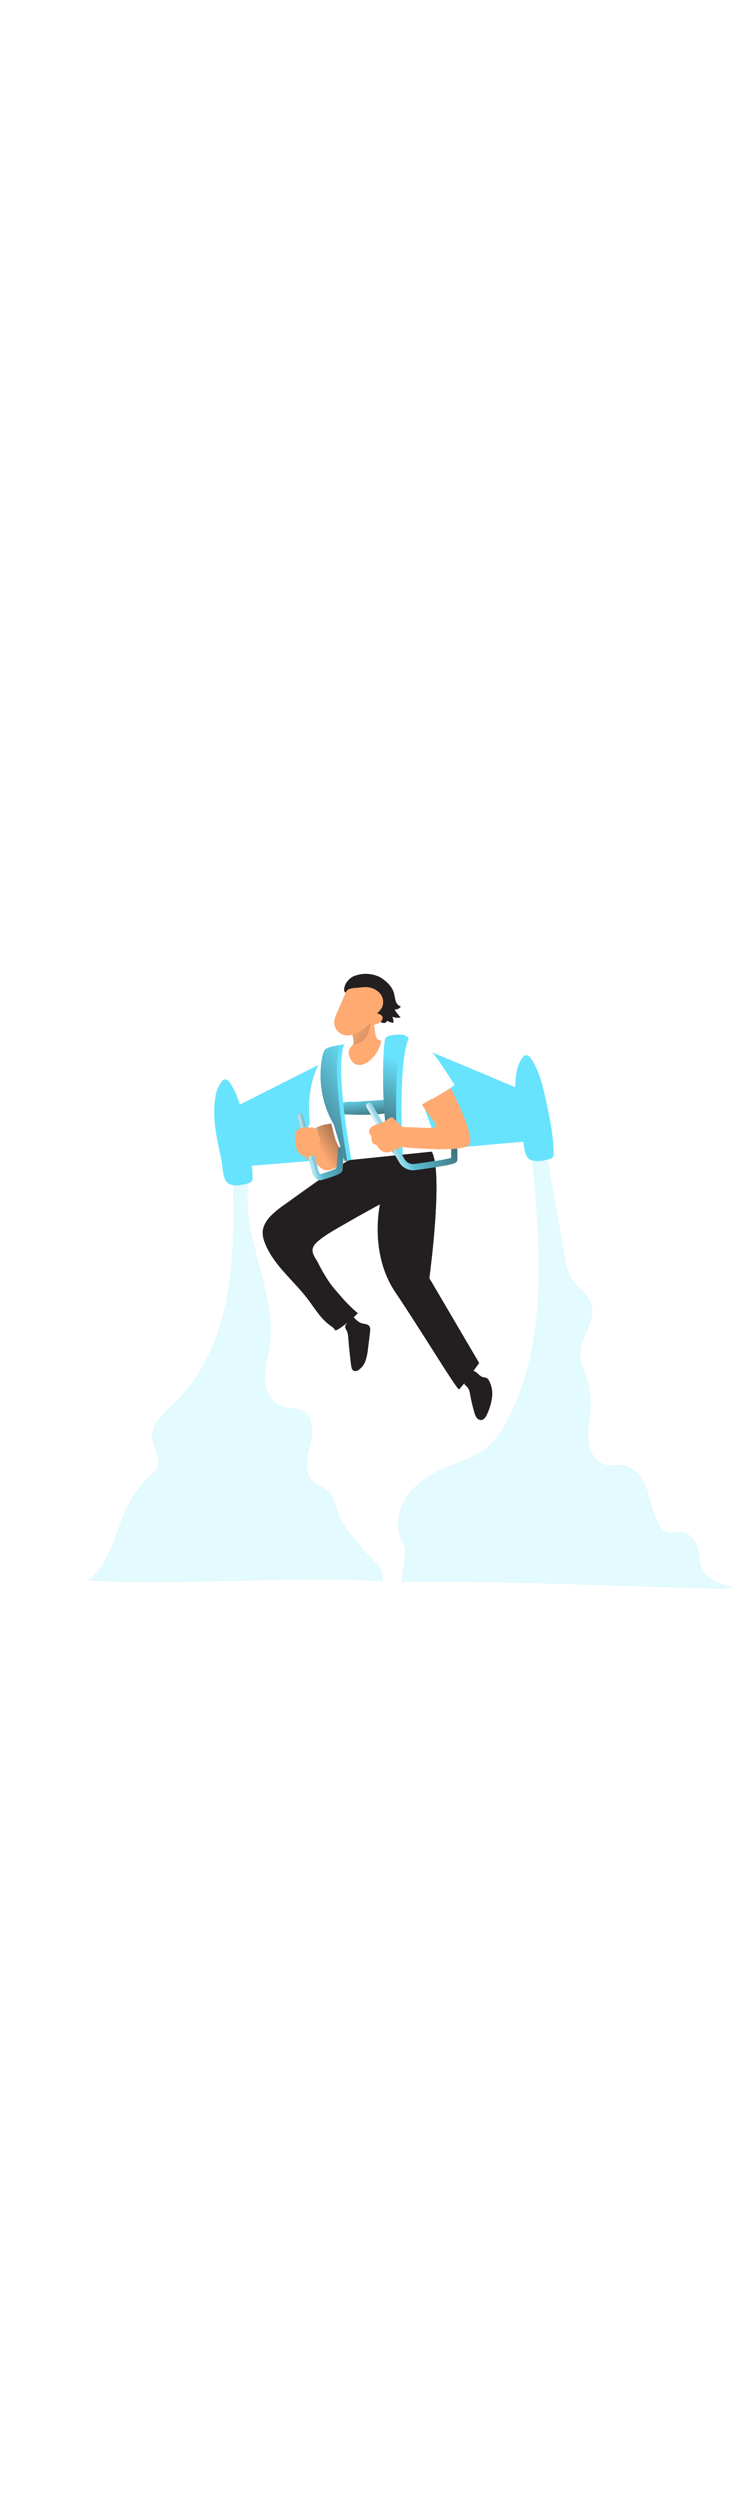 <svg id="_0092_start_up" xmlns="http://www.w3.org/2000/svg" xmlns:xlink="http://www.w3.org/1999/xlink" viewBox="0 0 500 500" data-imageid="start-up-7" imageName="Start Up" class="illustrations_image" style="width: 151px;"><defs><style>.cls-1_start-up-7{fill:url(#linear-gradient);}.cls-1_start-up-7,.cls-2_start-up-7,.cls-3_start-up-7,.cls-4_start-up-7,.cls-5_start-up-7,.cls-6_start-up-7,.cls-7_start-up-7,.cls-8_start-up-7,.cls-9_start-up-7,.cls-10_start-up-7,.cls-11_start-up-7,.cls-12_start-up-7,.cls-13_start-up-7,.cls-14_start-up-7,.cls-15_start-up-7,.cls-16_start-up-7{stroke-width:0px;}.cls-2_start-up-7{isolation:isolate;opacity:.18;}.cls-2_start-up-7,.cls-16_start-up-7{fill:#68e3fd;}.cls-3_start-up-7{fill:url(#linear-gradient-11-start-up-7);}.cls-4_start-up-7{fill:url(#linear-gradient-10-start-up-7);}.cls-17_start-up-7{opacity:.69;}.cls-5_start-up-7{fill:url(#linear-gradient-4-start-up-7);}.cls-6_start-up-7{fill:url(#linear-gradient-2-start-up-7);}.cls-7_start-up-7{fill:url(#linear-gradient-3-start-up-7);}.cls-8_start-up-7{fill:url(#linear-gradient-8-start-up-7);}.cls-9_start-up-7{fill:url(#linear-gradient-9-start-up-7);}.cls-10_start-up-7{fill:url(#linear-gradient-7-start-up-7);}.cls-11_start-up-7{fill:url(#linear-gradient-5-start-up-7);}.cls-12_start-up-7{fill:url(#linear-gradient-6-start-up-7);}.cls-13_start-up-7{fill:#231f20;}.cls-14_start-up-7{fill:#fff;}.cls-15_start-up-7{fill:#ffaa71;}</style><linearGradient id="linear-gradient-start-up-7" x1="722.72" y1="3783.99" x2="749.32" y2="3532.26" gradientTransform="translate(-475.61 3882.98) scale(1 -1)" gradientUnits="userSpaceOnUse"><stop offset="0" stop-color="#231f20" stop-opacity="0"/><stop offset="1" stop-color="#231f20"/></linearGradient><linearGradient id="linear-gradient-2-start-up-7" x1="211.98" y1="184.41" x2="245.54" y2="162.58" gradientTransform="matrix(1,0,0,1,0,0)" xlink:href="#linear-gradient-start-up-7"/><linearGradient id="linear-gradient-3-start-up-7" x1="716.5" y1="3735.56" x2="719.56" y2="3710.6" xlink:href="#linear-gradient-start-up-7"/><linearGradient id="linear-gradient-4-start-up-7" x1="702.31" y1="3590.38" x2="772.59" y2="3635.71" xlink:href="#linear-gradient-start-up-7"/><linearGradient id="linear-gradient-5-start-up-7" x1="230.64" y1="100.48" x2="308.51" y2="149.02" gradientTransform="matrix(1,0,0,1,0,0)" xlink:href="#linear-gradient-start-up-7"/><linearGradient id="linear-gradient-6-start-up-7" x1="743.1" y1="3758.3" x2="714.64" y2="3680.8" xlink:href="#linear-gradient-start-up-7"/><linearGradient id="linear-gradient-7-start-up-7" x1="727.14" y1="3695.75" x2="789.21" y2="3738.45" xlink:href="#linear-gradient-start-up-7"/><linearGradient id="linear-gradient-8-start-up-7" x1="739.63" y1="3706.06" x2="730.23" y2="3701.02" gradientTransform="translate(-475.61 3882.98) scale(1 -1)" gradientUnits="userSpaceOnUse"><stop offset=".02" stop-color="#fff" stop-opacity="0"/><stop offset=".58" stop-color="#fff" stop-opacity=".39"/><stop offset=".68" stop-color="#fff" stop-opacity=".68"/><stop offset="1" stop-color="#fff"/></linearGradient><linearGradient id="linear-gradient-9-start-up-7" x1="667.54" y1="3694.81" x2="729.94" y2="3722.71" xlink:href="#linear-gradient-start-up-7"/><linearGradient id="linear-gradient-10-start-up-7" x1="684.35" y1="3702.29" x2="677.79" y2="3700.55" xlink:href="#linear-gradient-8-start-up-7"/><linearGradient id="linear-gradient-11-start-up-7" x1="722.21" y1="3744.93" x2="642.31" y2="3691.73" xlink:href="#linear-gradient-start-up-7"/></defs><g id="jetpack_start-up-7"><path class="cls-16_start-up-7" d="M142.66,148.65c.47-3.75,1.93-7.32,4.23-10.32.41-.56.97-.99,1.62-1.24,1.62-.48,3.09,1.05,4.02,2.47,5.36,8.27,7.64,18.09,9.74,27.72,2.5,11.52,4.97,23.13,4.97,34.91.06.67-.04,1.34-.31,1.95-.58.85-1.46,1.44-2.47,1.66-3.87,1.24-11.42,2.77-14.45-.93-2.68-3.27-2.61-10.94-3.45-14.83-2.89-13.58-6.33-27.52-3.89-41.4Z"/><path class="cls-16_start-up-7" d="M279.03,116.27c1.5.25,76.19,31.84,76.19,31.84,0,0,1.74,30.23,1.5,29.47s-201.07,18.74-200.81,16.99-2.76-38.01-2.76-38.01l65.31-32.97,60.57-7.32Z"/><path class="cls-1_start-up-7" d="M274.54,123.52c1.5.26,77.5,32.85,77.5,32.85,0,0,4.94,21.96,4.67,21.21s-201.07,18.74-200.81,16.99-2.26-29.77-2.26-29.77l65.5-33.71,55.4-7.56Z"/><path class="cls-16_start-up-7" d="M342.05,132.61c.47-3.75,1.92-7.31,4.21-10.32.41-.56.98-.99,1.63-1.24,1.62-.49,3.09,1.05,4.02,2.47,5.36,8.26,7.64,18.09,9.74,27.72,2.47,11.51,4.94,23.13,5.02,34.91.06.66-.05,1.33-.31,1.94-.57.86-1.46,1.45-2.47,1.66-3.87,1.24-11.43,2.77-14.45-.91-2.68-3.29-2.61-10.94-3.46-14.83-2.94-13.58-6.38-27.52-3.93-41.4Z"/></g><g id="smoke_start-up-7"><path class="cls-2_start-up-7" d="M253.33,469.4c1.74-9.81-5.77-12.53-11.95-20.32-6.18-7.79-13.59-15-17.15-24.35-2.04-5.4-2.88-11.68-7.2-15.51-2.92-2.58-6.98-3.58-9.82-6.25-5.97-5.61-3.99-15.32-1.92-23.25s2.99-18.12-3.87-22.59c-4.55-2.95-10.64-1.9-15.65-3.98-6.61-2.77-9.89-10.49-10.1-17.65s1.93-14.16,2.94-21.26c5.25-36.46-19.01-72.31-14.03-108.75-3.14-.19-7.18-.49-10.31-.67.33,25.95.65,52.12-4.29,77.6-4.94,25.48-15.61,50.55-34.33,68.53-7.18,6.88-16.25,14.6-14.83,24.44.84,6.06,5.72,11.86,3.71,17.62-.94,2.66-3.19,4.6-5.25,6.53-6.37,5.9-11.57,12.96-15.3,20.8-7.07,15.05-11.99,39.55-25.95,48.61,62.72,3.61,132.54-3.19,195.3.44Z"/><path class="cls-2_start-up-7" d="M487.49,473.21c-4.59-.8-9.23-1.66-13.44-3.65s-8-5.3-9.59-9.68c-1.04-2.88-1.08-6.01-1.53-9.04-.98-6.5-5.1-13.5-11.65-14.07-3.42-.3-7.04,1.21-10.19-.16-1.77-.77-3.06-2.34-4.1-3.96-4.48-6.98-5.51-15.55-8.22-23.39-2.7-7.84-8.3-15.84-16.54-16.78-3.49-.4-7.06.54-10.51-.12-6.9-1.3-11.18-8.61-11.98-15.58s.94-13.96,1.39-20.97c.4-6.32-.26-12.68-1.94-18.79-1.55-5.63-4.61-11.04-4.89-16.96-.53-12.01,11.12-23.27,7.24-34.6-2.31-6.8-9.42-10.74-13.16-16.86-2.47-4.09-3.39-8.95-4.23-13.68l-11.9-67.66c-2.89.68-6.82,3.78-9.71,4.46,5.12,55.45,9.78,113.86-13.32,164.53-4.77,10.46-10.97,20.75-20.53,27.19-5.94,3.98-12.85,6.18-19.5,8.87-10.7,4.24-21.28,9.89-28.36,18.96-7.08,9.07-9.89,22.25-4.26,32.29,4.07,7.28-.85,18.04-.37,26.36,18.63-.31,37.27-.22,55.9.07,28.06.45,56.11,1.36,84.15,2.27,14.11.46,28.22.92,42.33,1.32,7,.2,14,.38,21,.55,3.1.07,6.2.18,9.3.23,2.45.03,6.53-1.5,8.62-1.14Z"/></g><g id="character_start-up-7"><path class="cls-15_start-up-7" d="M209.11,192.79c2.29,1.78,4.36,4.31,7.27,4.49,1.39-.02,2.76-.33,4.02-.91,1.59-.4,2.97-1.36,3.92-2.69.3-.66.49-1.37.56-2.1.82-6.38-.12-12.86-2.72-18.75-.91-2.08-.41-8.07-2.47-9.06s-6.18,3.19-8.47,3.52c-.23.03-.46.09-.67.19-.74.41-.68,1.47-.53,2.3.94,5.09,1.38,10.25,1.33,15.42-.14-1.71-2.1-2.69-3.81-2.68-2.67,0-6.83,2.6-5.72,5.83.38,1.09,1.54,1.37,2.47,1.78,1.71.68,3.33,1.58,4.82,2.67Z"/><path class="cls-6_start-up-7" d="M209.11,192.79c2.29,1.78,4.36,4.31,7.27,4.49,1.39-.02,2.76-.33,4.02-.91,1.59-.4,2.97-1.36,3.92-2.69.3-.66.49-1.37.56-2.1.82-6.38-.12-12.86-2.72-18.75-.91-2.08-.41-8.07-2.47-9.06s-6.18,3.19-8.47,3.52c-.23.03-.46.09-.67.19-.74.41-.68,1.47-.53,2.3.94,5.09,1.38,10.25,1.33,15.42-.14-1.71-2.1-2.69-3.81-2.68-2.67,0-6.83,2.6-5.72,5.83.38,1.09,1.54,1.37,2.47,1.78,1.71.68,3.33,1.58,4.82,2.67Z"/><path class="cls-13_start-up-7" d="M235.76,68.15c4.6-1.52,9.58-1.38,14.09.37,1.06.38,2.07.89,2.99,1.53,3.55,2.39,6.81,5.56,8.01,9.65.51,1.72.62,3.55,1.17,5.25.44,1.77,1.73,3.21,3.44,3.86-.95,1.34-2.54,2.07-4.18,1.94,1.19,1.88,2.56,3.64,4.08,5.25-1.84.38-3.76.21-5.5-.49.53,1.27.79,2.64.75,4.02-1.51-.13-2.98-.59-4.3-1.33-.29.96-1.23,1.58-2.22,1.47-.97-.13-1.89-.49-2.69-1.04l-4.23-2.47c-3.23-1.67-6.18-3.82-8.77-6.36-1.55-1.77-2.88-3.72-3.94-5.82-1-1.85-6.39-3.77-6.55-5.92-.33-4.41,4.13-9.17,7.86-9.9Z"/><path class="cls-14_start-up-7" d="M219.32,165.85l1.79,7.23c.36,1.55.81,3.09,1.36,4.58,1.77,4.51,5.29,8.33,6.18,13.09.16.8.33,1.75,1.09,2.08.47.15.97.15,1.43,0,4.45-.99,9.08-.44,13.59-.87,3.39-.43,6.75-1.08,10.05-1.96,10.24-2.39,20.63-4.04,31.11-4.94,1.06-.1,2.34-.32,2.73-1.31.13-.4.17-.82.11-1.24-.61-9.5-4.94-18.28-7.95-27.31-.45-.83-.15-1.86.68-2.31.13-.07.26-.12.41-.16,6.77-3.4,13.2-7.46,19.18-12.11l-7.59-11.57c-4.39-6.7-9.17-13.74-16.47-17.05-4.56-2.05-9.69-2.47-14.68-2.47-5.38,0-10.74.51-16.07.99-3.39.14-6.76.58-10.07,1.31-9.03,2.47-22.71,9.68-25.95,16.83-8.65,18.99-4.46,37-5.24,38.1-.34.36-.6.78-.78,1.24-.26,1.01.83,1.96,1.87,2.01,1.05-.06,2.07-.39,2.95-.95,3.2-1.57,6.68-2.49,10.25-2.69-.05.23-.05-.79.02-.51Z"/><path class="cls-16_start-up-7" d="M257.13,150.38c.03,2.42-.1,4.85-.38,7.25,0,.44-.14.87-.38,1.24-.55.5-1.26.78-2,.79-8.43,1.08-16.98.8-25.5.54-.37,0-.73-.06-1.08-.2-.37-.23-.66-.57-.82-.98-.78-1.66-1.75-4.94.17-6.29s6.45-.77,8.65-.91l21.33-1.45Z"/><path class="cls-7_start-up-7" d="M257.13,150.38c.03,2.42-.1,4.85-.38,7.25,0,.44-.14.87-.38,1.24-.55.5-1.26.78-2,.79-8.43,1.08-16.98.8-25.5.54-.37,0-.73-.06-1.08-.2-.37-.23-.66-.57-.82-.98-.78-1.66-1.75-4.94.17-6.29s6.45-.77,8.65-.91l21.33-1.45Z"/><path class="cls-13_start-up-7" d="M232.73,190.35c0-.58-.9-.47-1.38-.16-14.83,9.44-29.02,19.77-43.25,29.98-3.33,2.24-6.42,4.81-9.23,7.67-2.72,2.98-4.94,6.71-4.94,10.74.05,2.21.51,4.4,1.36,6.44,5.49,14.68,18.78,24.72,28.29,37.22,4.75,6.18,8.74,13.29,15.14,17.78,1.24.88,2.66,1.75,3.14,3.2-.15.15,1.45-.38,1.3-.23,5.07-3.08,9.71-6.82,13.8-11.12-4.48-3.82-8.61-8.02-12.36-12.56-2.03-2.3-4.05-4.6-5.86-7.07-3.05-4.38-5.76-8.99-8.11-13.79-1.79-3.44-4.5-6.18-3.4-9.89,1.57-5.3,15.63-12.57,23.73-17.3,7.84-4.6,21.01-11.69,20.68-11.54,0,0-7.3,32.28,10.07,58.08,17.38,25.8,40.89,64.84,42.23,64.4s13.37-17.39,13.37-17.39l-32.98-56.17s9.47-69.47,1.61-83.77l-53.19,5.46Z"/><path class="cls-5_start-up-7" d="M232.73,190.35c0-.58-.9-.47-1.38-.16-14.83,9.44-29.02,19.77-43.25,29.98-3.33,2.24-6.42,4.81-9.23,7.67-2.72,2.98-4.94,6.71-4.94,10.74.05,2.21.51,4.4,1.36,6.44,5.49,14.68,18.78,24.72,28.29,37.22,4.75,6.18,8.74,13.29,15.14,17.78,1.24.88,2.66,1.75,3.14,3.2-.15.15,1.45-.38,1.3-.23,5.07-3.08,9.71-6.82,13.8-11.12-4.48-3.82-8.61-8.02-12.36-12.56-2.03-2.3-4.05-4.6-5.86-7.07-3.05-4.38-5.76-8.99-8.11-13.79-1.79-3.44-4.5-6.18-3.4-9.89,1.57-5.3,15.63-12.57,23.73-17.3,7.84-4.6,21.01-11.69,20.68-11.54,0,0-7.3,32.28,10.07,58.08,17.38,25.8,40.89,64.84,42.23,64.4s13.37-17.39,13.37-17.39l-32.98-56.17s9.47-69.47,1.61-83.77l-53.19,5.46Z"/><path class="cls-13_start-up-7" d="M230.67,308.63c.45,6.03,1.09,12.05,1.9,18.04.17,1.24.47,2.68,1.57,3.27,1.11.43,2.37.24,3.31-.49,2.22-1.54,3.88-3.78,4.71-6.35.81-2.56,1.33-5.2,1.56-7.87l1.33-10.71c.19-1.56.31-3.34-.78-4.46s-2.92-1.06-4.45-1.47c-2.35-.63-4.13-2.47-5.78-4.25-1.33,1.54-5.56,4.58-5.47,6.64,0,1.1,1.16,2.39,1.47,3.46.35,1.38.56,2.78.63,4.2Z"/><path class="cls-13_start-up-7" d="M310.44,342.27c.47,1.12.76,2.3.89,3.51.71,3.89,1.62,7.74,2.73,11.53.26,1.22.73,2.39,1.37,3.46.67,1.08,1.83,1.77,3.1,1.82,2.08,0,3.37-2.22,4.18-4.13,1.62-3.52,2.7-7.27,3.19-11.12.47-3.85-.3-7.74-2.2-11.12-.31-.59-.77-1.09-1.33-1.45-.77-.28-1.58-.47-2.4-.54-2.2-.54-3.53-2.78-5.5-3.89-.19-.13-.41-.21-.64-.21-.36.06-.69.26-.9.56-1.76,1.9-3.34,3.97-4.7,6.18-.9,1.47-1.16,1.67.11,2.83.86.72,1.57,1.6,2.1,2.58Z"/><path class="cls-15_start-up-7" d="M252.51,111.25c-.87,5.23-3.6,9.96-7.69,13.33-1.46,1.28-3.19,2.2-5.07,2.68-1.89.47-3.89.1-5.49-1.01-1.31-1.14-2.27-2.63-2.77-4.3-.11-.31-.22-.63-.32-.94-.65-2.25.08-4.67,1.88-6.18.24-.22.45-.47.63-.74.11-.19.19-.39.25-.61.77-2.72-.56-4.81-.82-7.17,0-1.28.55-2.49,1.51-3.34,2.19-2.62,5.13-4.5,8.43-5.4.43-.12.88-.17,1.32-.15,2.69.12,3.19,2.47,3.49,4.42.22,1.46.44,2.9.65,4.36.11,1.2.44,2.36.99,3.44.6,1.08,1.77,1.7,3,1.59Z"/><path class="cls-11_start-up-7" d="M245.72,98.15c-.22,2.94-.91,5.82-2.05,8.54-3.37,7.32-9.96,7.42-9.96,7.42.11-.19.19-.39.25-.61.77-2.72-.56-4.81-.82-7.17l12.58-8.18Z"/><path class="cls-15_start-up-7" d="M222.97,93.36c-.78,1.56-1.32,3.22-1.61,4.94-.24,2.44.54,4.87,2.16,6.71,1.64,1.83,3.97,2.88,6.43,2.9,1.6-.03,3.19-.37,4.67-.98,4.16-1.57,7.86-4.18,10.74-7.56.78,1.04,2.08,1.55,3.36,1.31,1.25-.27,2.39-.9,3.29-1.82.87-.66,1.39-1.68,1.41-2.77-.16-1.64-2.08-2.41-3.71-2.83,1.37-1.11,2.5-2.48,3.34-4.03,1.35-3.26.67-7-1.75-9.57-2.46-2.48-5.82-3.84-9.31-3.78-1.89,0-3.77.31-5.66.47-1.67.04-3.33.29-4.94.74-2.09.74-2.37,2.29-3.2,4.2l-5.22,12.05Z"/><path class="cls-16_start-up-7" d="M266.77,186.69h-5.7c-.6-.52-1.11-1.15-1.5-1.85-7.58-13.1-6.46-72.74-4.19-75.39,2.01-2.4,9.16-2.16,11.37-2.03h.67l3.4,2.09c-7.66,16.21-4.05,77.18-4.05,77.18Z"/><path class="cls-12_start-up-7" d="M263.16,184.83h-3.58c-7.58-13.1-6.46-72.74-4.19-75.39,2.01-2.4,9.16-2.16,11.37-2.03l.44.27c-7.66,16.16-4.04,77.14-4.04,77.14Z"/><path class="cls-16_start-up-7" d="M273.51,197.17c-3.73,0-7.18-1.97-9.08-5.18l-21.58-36.22c-.53-.99-.16-2.23.84-2.76.93-.49,2.08-.2,2.66.67l21.64,36.25c1.33,2.25,3.88,3.48,6.46,3.11,14.74-1.99,22.1-3.42,24.37-4.16v-5.31c-.04-1.13.84-2.07,1.96-2.11,1.13-.04,2.07.84,2.11,1.97,0,.51.16,4.94,0,6.82s-1.14,2.6-11.37,4.37c-5.41.94-11.95,1.87-16.47,2.47-.51.06-1.03.09-1.54.09Z"/><path class="cls-16_start-up-7" d="M212.2,203.79c-.69,0-1.37-.19-1.98-.53-1.76-1.2-2.98-3.05-3.37-5.14l-10.01-36.21c-.3-1.09.34-2.21,1.43-2.51,1.09-.3,2.21.34,2.51,1.43l10,36.21c.52,1.88,1.24,2.56,1.45,2.67,6.6-1.93,9.61-3.23,10.6-3.82.21-2.99,1.03-11.91,1.06-12.36.1-1.12,1.1-1.95,2.22-1.85s1.95,1.1,1.85,2.22h0c-.35,3.83-1.03,11.44-1.09,12.83-.07,1.68-1.48,2.74-5.81,4.37-2.56.95-5.62,1.89-7.75,2.47-.36.13-.73.2-1.11.22Z"/><path class="cls-10_start-up-7" d="M273.51,197.34c-3.73,0-7.18-1.96-9.08-5.17l-21.59-36.22c-.55-.98-.2-2.23.78-2.78.93-.52,2.11-.23,2.7.66l21.59,36.22c1.33,2.24,3.87,3.46,6.45,3.11,14.76-1.99,22.11-3.42,24.38-4.16v-5.33c-.04-1.13.84-2.07,1.97-2.11s2.07.84,2.11,1.97c0,.51.17,4.94,0,6.82s-1.14,2.6-11.37,4.37c-5.43.94-11.95,1.87-16.47,2.47-.49.08-.98.12-1.47.12Z"/><path class="cls-8_start-up-7" d="M273.51,197.01c-3.73,0-7.18-1.96-9.08-5.17l-21.58-36.22c-.62-.94-.37-2.2.57-2.83.94-.62,2.2-.37,2.83.57.04.05.07.11.1.17l21.59,36.21c1.33,2.25,3.88,3.48,6.46,3.13,14.74-2,22.1-3.44,24.37-4.18v-5.31c-.04-1.11.82-2.04,1.93-2.1,1.13-.03,2.07.85,2.11,1.98,0,.49.16,4.94,0,6.82-.16,1.88-1.14,2.58-11.37,4.36-5.41.94-11.95,1.87-16.47,2.47-.48.06-.97.1-1.46.1Z"/><path class="cls-9_start-up-7" d="M212.17,203.79c-.69,0-1.38-.19-1.98-.53-1.76-1.2-2.98-3.05-3.39-5.14l-10-36.21c-.32-1.08.3-2.21,1.38-2.53,1.08-.32,2.21.3,2.53,1.38,0,.02.01.04.02.07l10.01,36.21c.16,1.03.67,1.97,1.43,2.67,6.61-1.93,9.63-3.23,10.62-3.82.21-2.99,1.03-11.91,1.06-12.36.1-1.12,1.1-1.95,2.22-1.85s1.95,1.1,1.85,2.22h0c-.35,3.83-1.04,11.44-1.09,12.83-.07,1.68-1.48,2.74-5.82,4.37-2.55.95-5.61,1.89-7.74,2.47-.36.13-.73.2-1.11.22Z"/><g class="cls-17_start-up-7"><path class="cls-4_start-up-7" d="M212.4,203.72c-.69,0-1.37-.19-1.98-.53-1.76-1.2-2.98-3.05-3.39-5.14l-10-36.22c-.28-1.09.37-2.2,1.46-2.48,1.06-.27,2.15.34,2.47,1.4l10.01,36.22c.17,1.02.67,1.96,1.43,2.67,6.61-1.94,9.63-3.23,10.62-3.83.21-2.99,1.03-11.91,1.06-12.36.1-1.12,1.1-1.95,2.22-1.85s1.95,1.1,1.85,2.22h0c-.35,3.83-1.04,11.44-1.09,12.83-.07,1.68-1.48,2.74-5.81,4.36-2.56.96-5.62,1.9-7.75,2.47-.36.14-.73.22-1.11.25Z"/></g><path class="cls-15_start-up-7" d="M206.05,168.84c.96,0,1.92.2,2.81.57.9.38,1.56,1.16,1.8,2.1.17.88-.15,1.82.16,2.66s.89,1.24,1.11,1.9c.42,1.24-.67,2.67-.31,3.97.16.58.59,1.06.74,1.66.11.56.04,1.15-.2,1.67-1.24,3.21-5.12,4.7-8.58,4.6-2.03.05-4-.67-5.51-2.01-1.12-1.31-1.84-2.92-2.08-4.62-.46-2.15-.7-4.34-.72-6.54-.05-6.06,5.86-6.18,10.76-5.94Z"/><path class="cls-15_start-up-7" d="M298.43,142.77s17.03,32.48,12.19,37.72c-4.84,5.24-43.61,1.43-43.61,1.43-3.52-.17-6.29,2.88-9.78,3.36-2.59.33-5.14-.82-6.6-2.98-.37-.77-.92-1.44-1.59-1.95-.37-.21-.82-.28-1.24-.47-1.58-.74-1.85-2.87-1.8-4.62.05-.34,0-.68-.17-.98-.14-.17-.3-.31-.48-.42-1.03-.99-1.28-2.55-.61-3.81.71-1.22,1.82-2.15,3.15-2.62,1.24-.53,2.66-.8,3.97-1.24,1.75-.6,3.37-1.5,4.81-2.67.94-.77,2.09-1.71,3.23-1.24.41.19.78.48,1.08.83l3.71,3.81c.87,1.16,2.27,1.79,3.71,1.67l12.99.47c2.82.28,5.67.02,8.39-.77l-9.19-12.8c-.33-.47-.68-1.05-.44-1.58.17-.28.42-.51.72-.65,5.94-3.62,11.73-6.93,17.6-10.49Z"/><path class="cls-15_start-up-7" d="M249.6,95.06c.35-.1.72-.05,1.04.14.46.17.83.51,1.04.95.12.69-.11,1.39-.62,1.87-.56.8-1.43,1.33-2.4,1.46-.82.02-1.55-.48-1.85-1.24-.26-.78.13-1.63.89-1.94.36-.1.67,0,1-.27s.48-.79.9-.96Z"/><path class="cls-16_start-up-7" d="M232.73,190.35l-2.76.51-1.71.31-7.28-24.35c-13.36-22.71-8-46.96-5.88-49.43.87-1.03,3.26-1.82,5.76-2.39,2.37-.54,4.77-.96,7.18-1.24-6.69,14.73,4.68,76.59,4.68,76.59Z"/><path class="cls-3_start-up-7" d="M230,190.85l-1.71.31-7.28-24.35c-13.36-22.71-8-46.96-5.88-49.43.87-1.03,3.26-1.82,5.76-2.39s4.44-.64,4.44-.64c-6.61,14.47,4.35,74.76,4.67,76.5Z"/><path class="cls-15_start-up-7" d="M285.87,149.91s11.6,15.32,9.64,17.3-7.01,1.74-7.01,1.74c.45-.97.32-2.11-.33-2.95-1.1-1.64-8.76-12.36-8.76-12.36l6.46-3.73Z"/></g></svg>